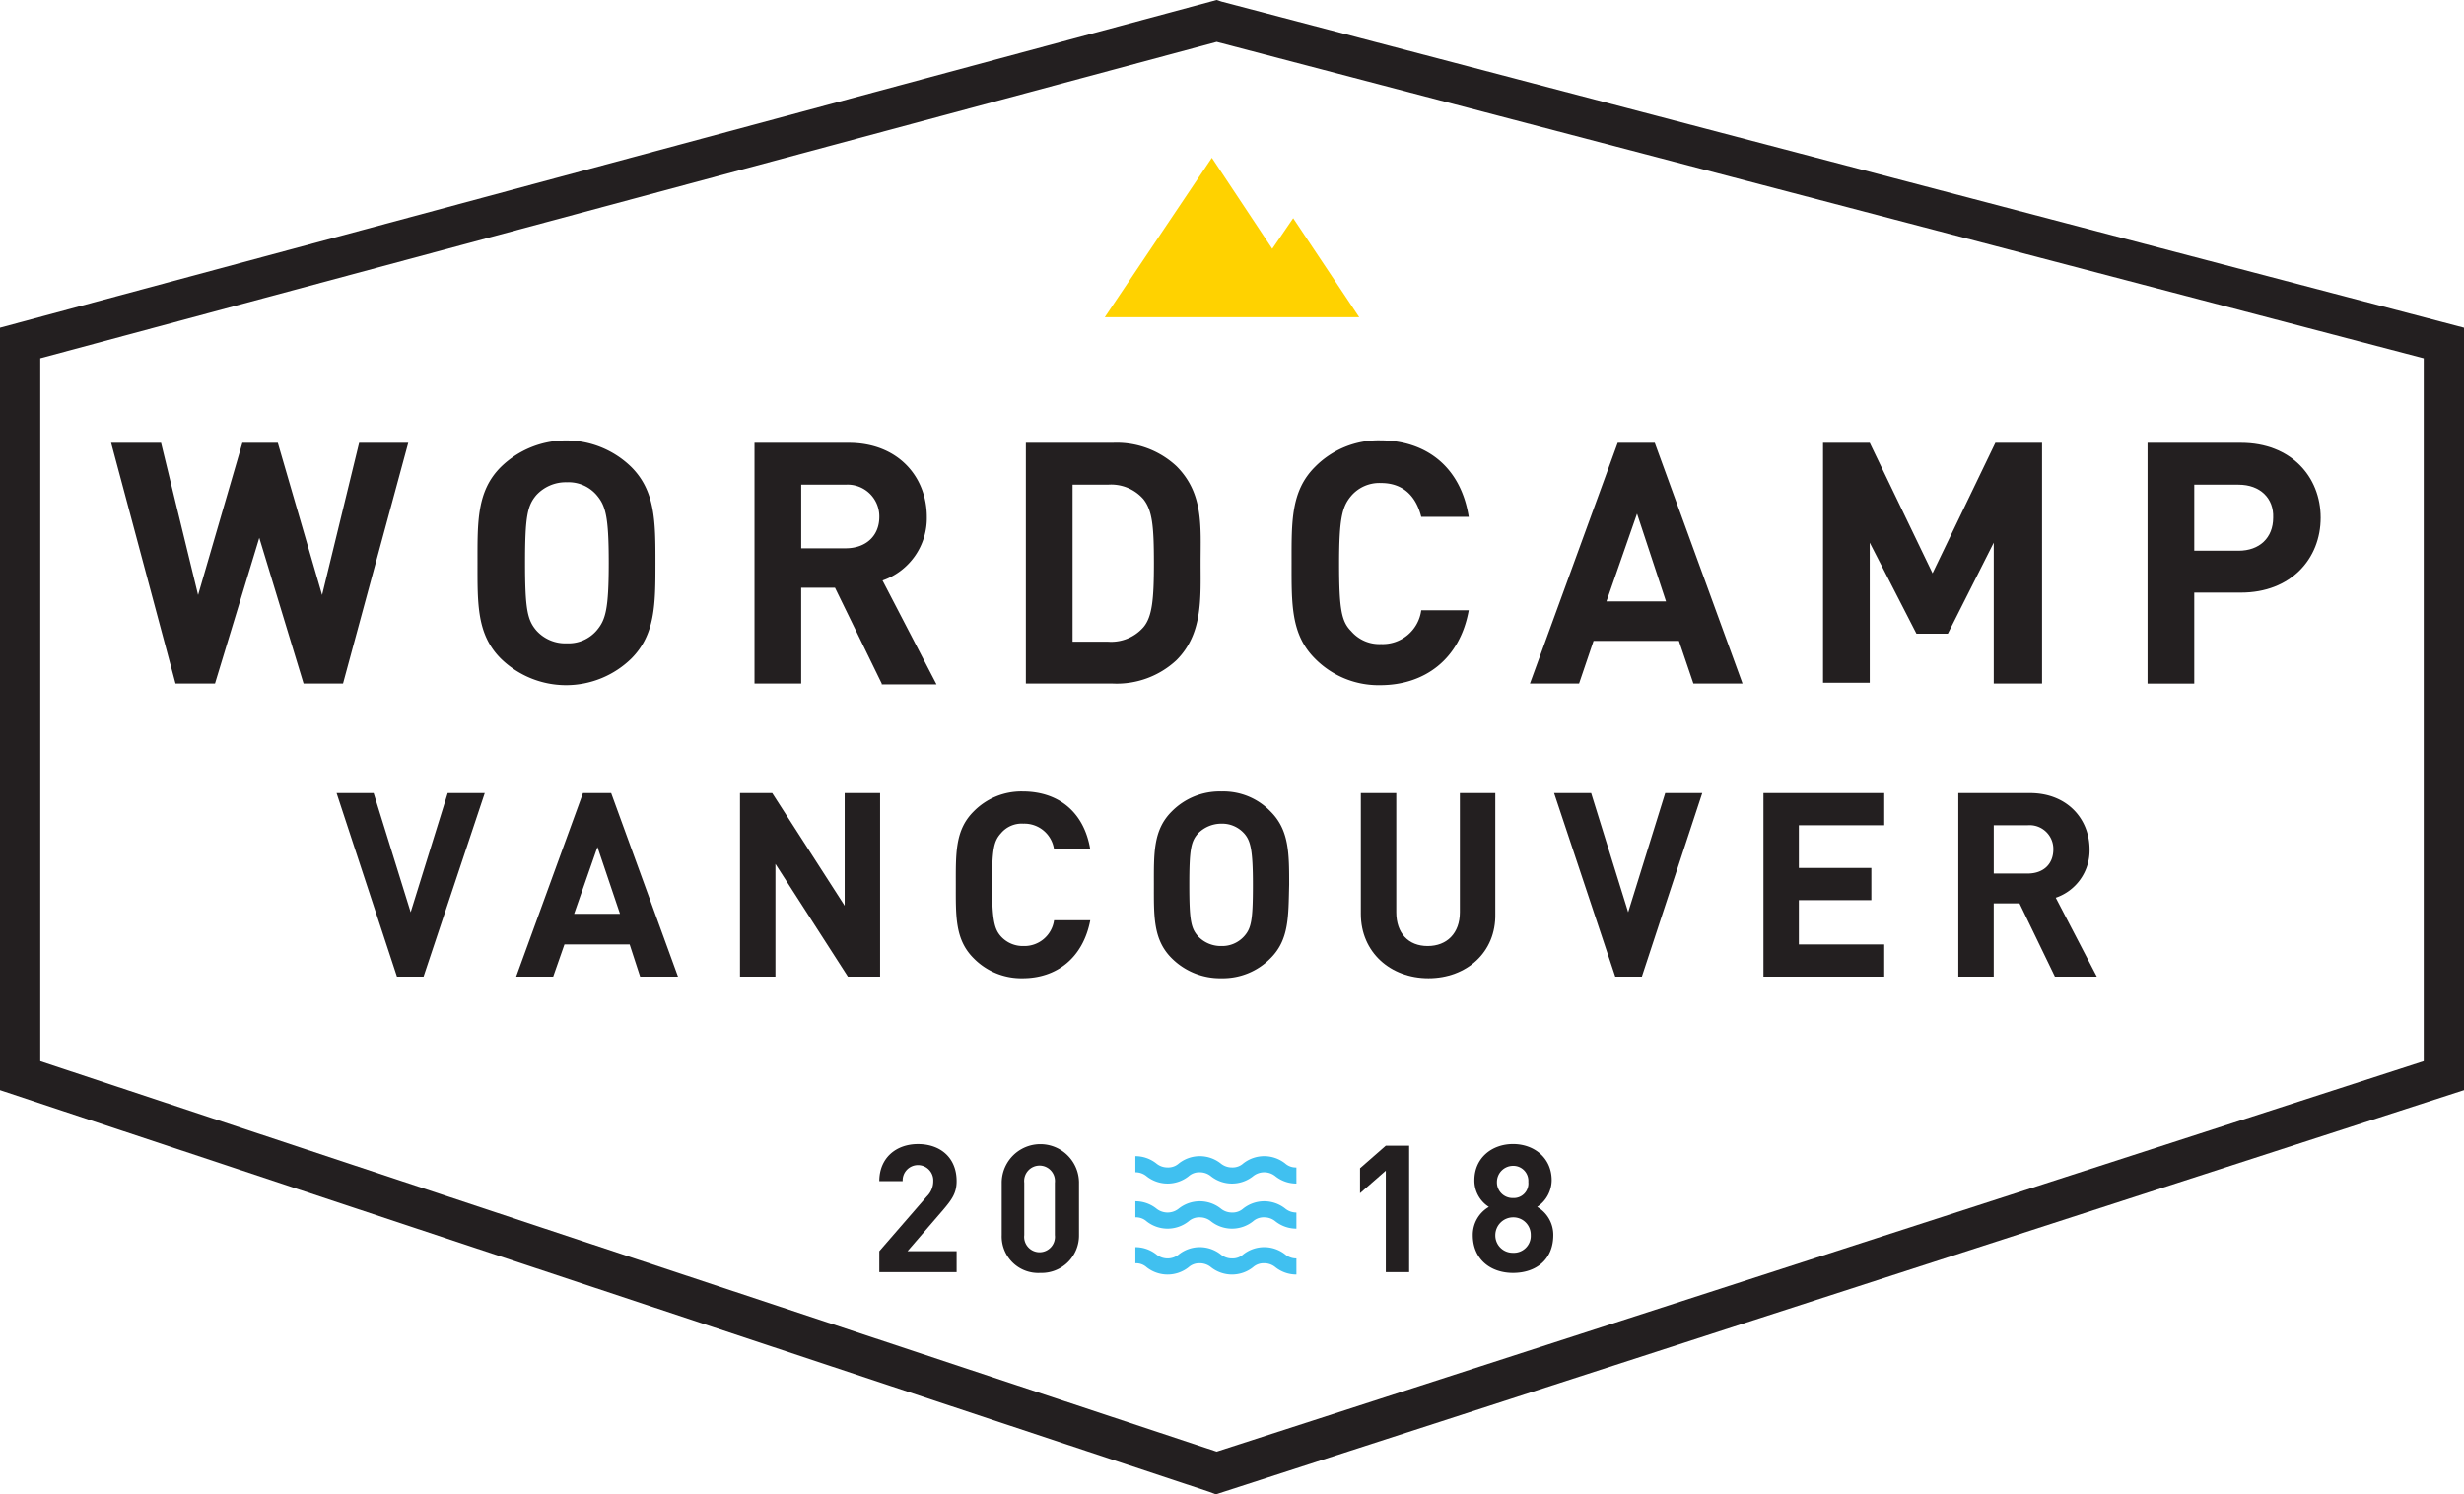 <svg xmlns="http://www.w3.org/2000/svg" viewBox="0 0 352 213.501">
  <defs>
    <style>
      .cls-1 {
        fill: #231f20;
      }

      .cls-2 {
        fill: #ffd200;
      }

      .cls-3 {
        fill: #40c0f0;
      }
    </style>
  </defs>
  <g id="Group_11" data-name="Group 11" transform="translate(-524 -211)">
    <g id="Group_10" data-name="Group 10" transform="translate(524 211)">
      <g id="Group_1" data-name="Group 1" transform="translate(15.875 62.923)">
        <path id="Path_1" data-name="Path 1" class="cls-1" d="M46.929,89.395H41.293L34.966,68.574,28.639,89.395H23L13.8,55h7.132l5.292,21.741L32.55,55h5.061l6.327,21.741L49.23,55h7.017Z" transform="translate(-13.8 -54.655)"/>
        <path id="Path_2" data-name="Path 2" class="cls-1" d="M81.271,85.874a13.333,13.333,0,0,1-18.635,0C59.185,82.423,59.3,78.052,59.3,72.185S59.185,61.947,62.636,58.5a13.333,13.333,0,0,1,18.635,0c3.451,3.451,3.451,7.822,3.451,13.689S84.722,82.423,81.271,85.874ZM76.325,62.522a5.292,5.292,0,0,0-4.256-1.841A5.709,5.709,0,0,0,67.7,62.522c-1.265,1.5-1.61,2.991-1.61,9.663s.345,8.167,1.61,9.663a5.537,5.537,0,0,0,4.371,1.841,5.292,5.292,0,0,0,4.256-1.841c1.265-1.5,1.725-2.991,1.725-9.663S77.59,64.018,76.325,62.522Z" transform="translate(-6.96 -54.7)"/>
        <path id="Path_3" data-name="Path 3" class="cls-1" d="M111.875,89.395,105.2,75.706h-4.831V89.395H93.7V55h13.459c7.017,0,11.158,4.831,11.158,10.583a9.421,9.421,0,0,1-6.327,9.088L119.7,89.51h-7.822ZM106.7,60.982h-6.327v9.088H106.7c2.991,0,4.831-1.841,4.831-4.486A4.534,4.534,0,0,0,106.7,60.982Z" transform="translate(-1.789 -54.655)"/>
        <path id="Path_4" data-name="Path 4" class="cls-1" d="M148.911,86.059a12.51,12.51,0,0,1-9.088,3.336H127.4V55h12.424a12.51,12.51,0,0,1,9.088,3.336c3.911,3.911,3.451,8.627,3.451,13.8C152.362,77.2,152.707,82.263,148.911,86.059Zm-4.716-23.007a6.111,6.111,0,0,0-5.061-2.071h-5.061V83.413h5.061a6.111,6.111,0,0,0,5.061-2.071c1.265-1.5,1.5-4.026,1.5-9.2C145.69,66.848,145.46,64.663,144.195,63.052Z" transform="translate(3.277 -54.655)"/>
        <path id="Path_5" data-name="Path 5" class="cls-1" d="M173.054,89.67a12.743,12.743,0,0,1-9.318-3.8c-3.451-3.451-3.336-7.822-3.336-13.689s-.115-10.238,3.336-13.689a12.743,12.743,0,0,1,9.318-3.8c6.442,0,11.5,3.681,12.654,10.928H178.92c-.69-2.761-2.416-4.831-5.752-4.831a5.292,5.292,0,0,0-4.256,1.841c-1.265,1.5-1.725,3.106-1.725,9.663s.345,8.282,1.725,9.663a5.292,5.292,0,0,0,4.256,1.841,5.561,5.561,0,0,0,5.752-4.831h6.787C184.442,85.989,179.38,89.67,173.054,89.67Z" transform="translate(8.238 -54.7)"/>
        <path id="Path_6" data-name="Path 6" class="cls-1" d="M213.352,89.395l-2.071-6.1H199.088l-2.071,6.1H190L202.539,55h5.292l12.539,34.395ZM205.3,65.123l-4.371,12.539h8.512Z" transform="translate(12.688 -54.655)"/>
        <path id="Path_7" data-name="Path 7" class="cls-1" d="M250.787,89.395V69.264l-6.557,13h-4.486l-6.672-13V89.28H226.4V55h6.672l8.973,18.635L251.017,55h6.672V89.395h-6.9Z" transform="translate(18.159 -54.655)"/>
        <path id="Path_8" data-name="Path 8" class="cls-1" d="M280.044,76.4h-6.672v13H266.7V55h13.344c7.132,0,11.388,4.831,11.388,10.7S287.176,76.4,280.044,76.4ZM279.7,60.982h-6.327v9.433H279.7c2.991,0,4.946-1.841,4.946-4.716C284.76,62.937,282.8,60.982,279.7,60.982Z" transform="translate(24.218 -54.655)"/>
      </g>
      <g id="Group_2" data-name="Group 2" transform="translate(48.084 113.077)">
        <path id="Path_9" data-name="Path 9" class="cls-1" d="M54.224,124.727h-3.8L41.8,98.5h5.292l5.292,17.025L57.675,98.5h5.292Z" transform="translate(-41.8 -98.27)"/>
        <path id="Path_10" data-name="Path 10" class="cls-1" d="M81.815,124.727l-1.5-4.6H71l-1.61,4.6H64.1L73.648,98.5h4.026l9.548,26.227Zm-6.1-18.52-3.336,9.548h6.557Z" transform="translate(-38.448 -98.27)"/>
        <path id="Path_11" data-name="Path 11" class="cls-1" d="M107.314,124.727l-10.353-16.1v16.1H91.9V98.5h4.6l10.353,16.1V98.5h5.061v26.227Z" transform="translate(-34.269 -98.27)"/>
        <path id="Path_12" data-name="Path 12" class="cls-1" d="M128.248,124.988a9.535,9.535,0,0,1-7.017-2.876c-2.646-2.646-2.531-5.982-2.531-10.468s-.115-7.822,2.531-10.468a9.535,9.535,0,0,1,7.017-2.876c4.946,0,8.742,2.761,9.663,8.282h-5.176a4.275,4.275,0,0,0-4.371-3.681,3.861,3.861,0,0,0-3.221,1.38c-1.035,1.15-1.265,2.3-1.265,7.362s.345,6.327,1.265,7.362a4.218,4.218,0,0,0,3.221,1.38,4.275,4.275,0,0,0,4.371-3.681h5.176C136.875,122.112,133.079,124.988,128.248,124.988Z" transform="translate(-30.24 -98.3)"/>
        <path id="Path_13" data-name="Path 13" class="cls-1" d="M159.98,122.112a9.535,9.535,0,0,1-7.017,2.876,9.8,9.8,0,0,1-7.132-2.876c-2.646-2.646-2.531-5.982-2.531-10.468s-.115-7.822,2.531-10.468a9.613,9.613,0,0,1,7.132-2.876,9.351,9.351,0,0,1,7.017,2.876c2.646,2.646,2.646,5.982,2.646,10.468C162.511,116.13,162.626,119.466,159.98,122.112Zm-3.8-17.83a4.218,4.218,0,0,0-3.221-1.38,4.679,4.679,0,0,0-3.336,1.38c-1.035,1.15-1.265,2.3-1.265,7.362s.23,6.212,1.265,7.362a4.481,4.481,0,0,0,3.336,1.38,4.218,4.218,0,0,0,3.221-1.38c1.035-1.15,1.265-2.3,1.265-7.362S157.1,105.317,156.184,104.282Z" transform="translate(-26.542 -98.3)"/>
        <path id="Path_14" data-name="Path 14" class="cls-1" d="M178.663,124.958c-5.407,0-9.663-3.681-9.663-9.2V98.5h5.061v17.025c0,2.991,1.725,4.831,4.486,4.831s4.6-1.841,4.6-4.831V98.5h5.061v17.255C188.326,121.276,184.069,124.958,178.663,124.958Z" transform="translate(-22.678 -98.27)"/>
        <path id="Path_15" data-name="Path 15" class="cls-1" d="M205.539,124.727h-3.8L193,98.5h5.292l5.292,17.025L208.875,98.5h5.292Z" transform="translate(-19.071 -98.27)"/>
        <path id="Path_16" data-name="Path 16" class="cls-1" d="M219,124.727V98.5h17.255v4.6H224.061v6.1h10.353v4.6H224.061v6.327h12.193v4.6Z" transform="translate(-15.162 -98.27)"/>
        <path id="Path_17" data-name="Path 17" class="cls-1" d="M257,124.727l-5.061-10.468h-3.681v10.468H243.2V98.5h10.238c5.291,0,8.512,3.681,8.512,8.052a7.129,7.129,0,0,1-4.831,6.9l5.867,11.273ZM253.093,103.1h-4.831V110h4.831c2.3,0,3.681-1.38,3.681-3.451A3.386,3.386,0,0,0,253.093,103.1Z" transform="translate(-11.524 -98.27)"/>
      </g>
      <path id="Path_18" data-name="Path 18" class="cls-2" d="M164.118,28.227,161.127,32.6l-8.627-13L137.2,42.376h36.35Z" transform="translate(20.625 2.946)"/>
      <g id="Group_3" data-name="Group 3">
        <path id="Path_19" data-name="Path 19" class="cls-1" d="M173.7,213.5l-.92-.345L0,155.754V46.818L173.814,0l.69.23L352,46.818V155.754ZM5.752,151.613,173.814,207.4l172.434-55.791V51.19L173.814,5.982,5.752,51.19Z"/>
      </g>
      <g id="Group_6" data-name="Group 6" transform="translate(125.616 163.461)">
        <g id="Group_4" data-name="Group 4">
          <path id="Path_20" data-name="Path 20" class="cls-1" d="M109.2,160.39V157.4l6.787-7.822a3.047,3.047,0,0,0,.92-2.186,2.188,2.188,0,1,0-4.371,0H109.2c0-3.336,2.416-5.292,5.522-5.292,3.221,0,5.522,1.956,5.522,5.292,0,1.725-.69,2.646-1.956,4.141l-5.061,5.867h7.017v2.991H109.2Z" transform="translate(-109.2 -142.1)"/>
          <path id="Path_21" data-name="Path 21" class="cls-1" d="M129.922,160.505A5.22,5.22,0,0,1,124.4,155.1v-7.592a5.523,5.523,0,0,1,11.043,0V155.1A5.346,5.346,0,0,1,129.922,160.505Zm2.071-12.884a2.2,2.2,0,1,0-4.371,0V155.1a2.2,2.2,0,1,0,4.371,0Z" transform="translate(-106.915 -142.1)"/>
        </g>
        <g id="Group_5" data-name="Group 5" transform="translate(68.675 0)">
          <path id="Path_22" data-name="Path 22" class="cls-1" d="M172.581,160.36V145.866l-3.681,3.221v-3.566l3.681-3.221h3.336v18.06Z" transform="translate(-168.9 -142.07)"/>
          <path id="Path_23" data-name="Path 23" class="cls-1" d="M188.652,160.505c-3.221,0-5.752-1.956-5.752-5.407a4.615,4.615,0,0,1,2.3-4.026,4.452,4.452,0,0,1-2.071-3.8c0-3.221,2.531-5.176,5.522-5.176s5.522,1.956,5.522,5.176a4.621,4.621,0,0,1-2.071,3.8,4.615,4.615,0,0,1,2.3,4.026C194.4,158.665,191.873,160.505,188.652,160.505Zm0-7.937a2.553,2.553,0,0,0-2.531,2.531,2.481,2.481,0,0,0,2.531,2.531,2.415,2.415,0,0,0,2.531-2.531A2.481,2.481,0,0,0,188.652,152.568Zm0-7.362a2.307,2.307,0,0,0-2.3,2.3,2.236,2.236,0,0,0,2.3,2.3,2.086,2.086,0,0,0,2.186-2.3A2.146,2.146,0,0,0,188.652,145.206Z" transform="translate(-166.795 -142.1)"/>
        </g>
      </g>
      <g id="Group_7" data-name="Group 7" transform="translate(162.196 165.187)">
        <path id="Path_24" data-name="Path 24" class="cls-3" d="M164.007,147.511a4.819,4.819,0,0,1-2.991-1.035,2.542,2.542,0,0,0-3.221,0,4.838,4.838,0,0,1-5.982,0,2.494,2.494,0,0,0-1.61-.575,2.276,2.276,0,0,0-1.61.575,4.838,4.838,0,0,1-5.982,0A2.494,2.494,0,0,0,141,145.9v-2.3a4.819,4.819,0,0,1,2.991,1.035,2.493,2.493,0,0,0,1.61.575,2.275,2.275,0,0,0,1.61-.575,4.838,4.838,0,0,1,5.982,0,2.494,2.494,0,0,0,1.61.575,2.275,2.275,0,0,0,1.61-.575,4.838,4.838,0,0,1,5.982,0,2.275,2.275,0,0,0,1.61.575Z" transform="translate(-141 -143.6)"/>
      </g>
      <g id="Group_8" data-name="Group 8" transform="translate(162.196 171.629)">
        <path id="Path_25" data-name="Path 25" class="cls-3" d="M164.007,153.111a4.819,4.819,0,0,1-2.991-1.035,2.494,2.494,0,0,0-1.61-.575,2.276,2.276,0,0,0-1.61.575,4.838,4.838,0,0,1-5.982,0,2.494,2.494,0,0,0-1.61-.575,2.276,2.276,0,0,0-1.61.575,4.838,4.838,0,0,1-5.982,0A2.276,2.276,0,0,0,141,151.5v-2.3a4.819,4.819,0,0,1,2.991,1.035,2.542,2.542,0,0,0,3.221,0,4.838,4.838,0,0,1,5.982,0,2.494,2.494,0,0,0,1.61.575,2.276,2.276,0,0,0,1.61-.575,4.838,4.838,0,0,1,5.982,0,2.494,2.494,0,0,0,1.61.575Z" transform="translate(-141 -149.2)"/>
      </g>
      <g id="Group_9" data-name="Group 9" transform="translate(162.196 178.186)">
        <path id="Path_26" data-name="Path 26" class="cls-3" d="M164.007,158.811a4.819,4.819,0,0,1-2.991-1.035,2.494,2.494,0,0,0-1.61-.575,2.276,2.276,0,0,0-1.61.575,4.838,4.838,0,0,1-5.982,0,2.494,2.494,0,0,0-1.61-.575,2.276,2.276,0,0,0-1.61.575,4.838,4.838,0,0,1-5.982,0A2.276,2.276,0,0,0,141,157.2v-2.3a4.819,4.819,0,0,1,2.991,1.035,2.542,2.542,0,0,0,3.221,0,4.838,4.838,0,0,1,5.982,0,2.494,2.494,0,0,0,1.61.575,2.276,2.276,0,0,0,1.61-.575,4.838,4.838,0,0,1,5.982,0,2.494,2.494,0,0,0,1.61.575Z" transform="translate(-141 -154.9)"/>
      </g>
    </g>
  </g>
</svg>

